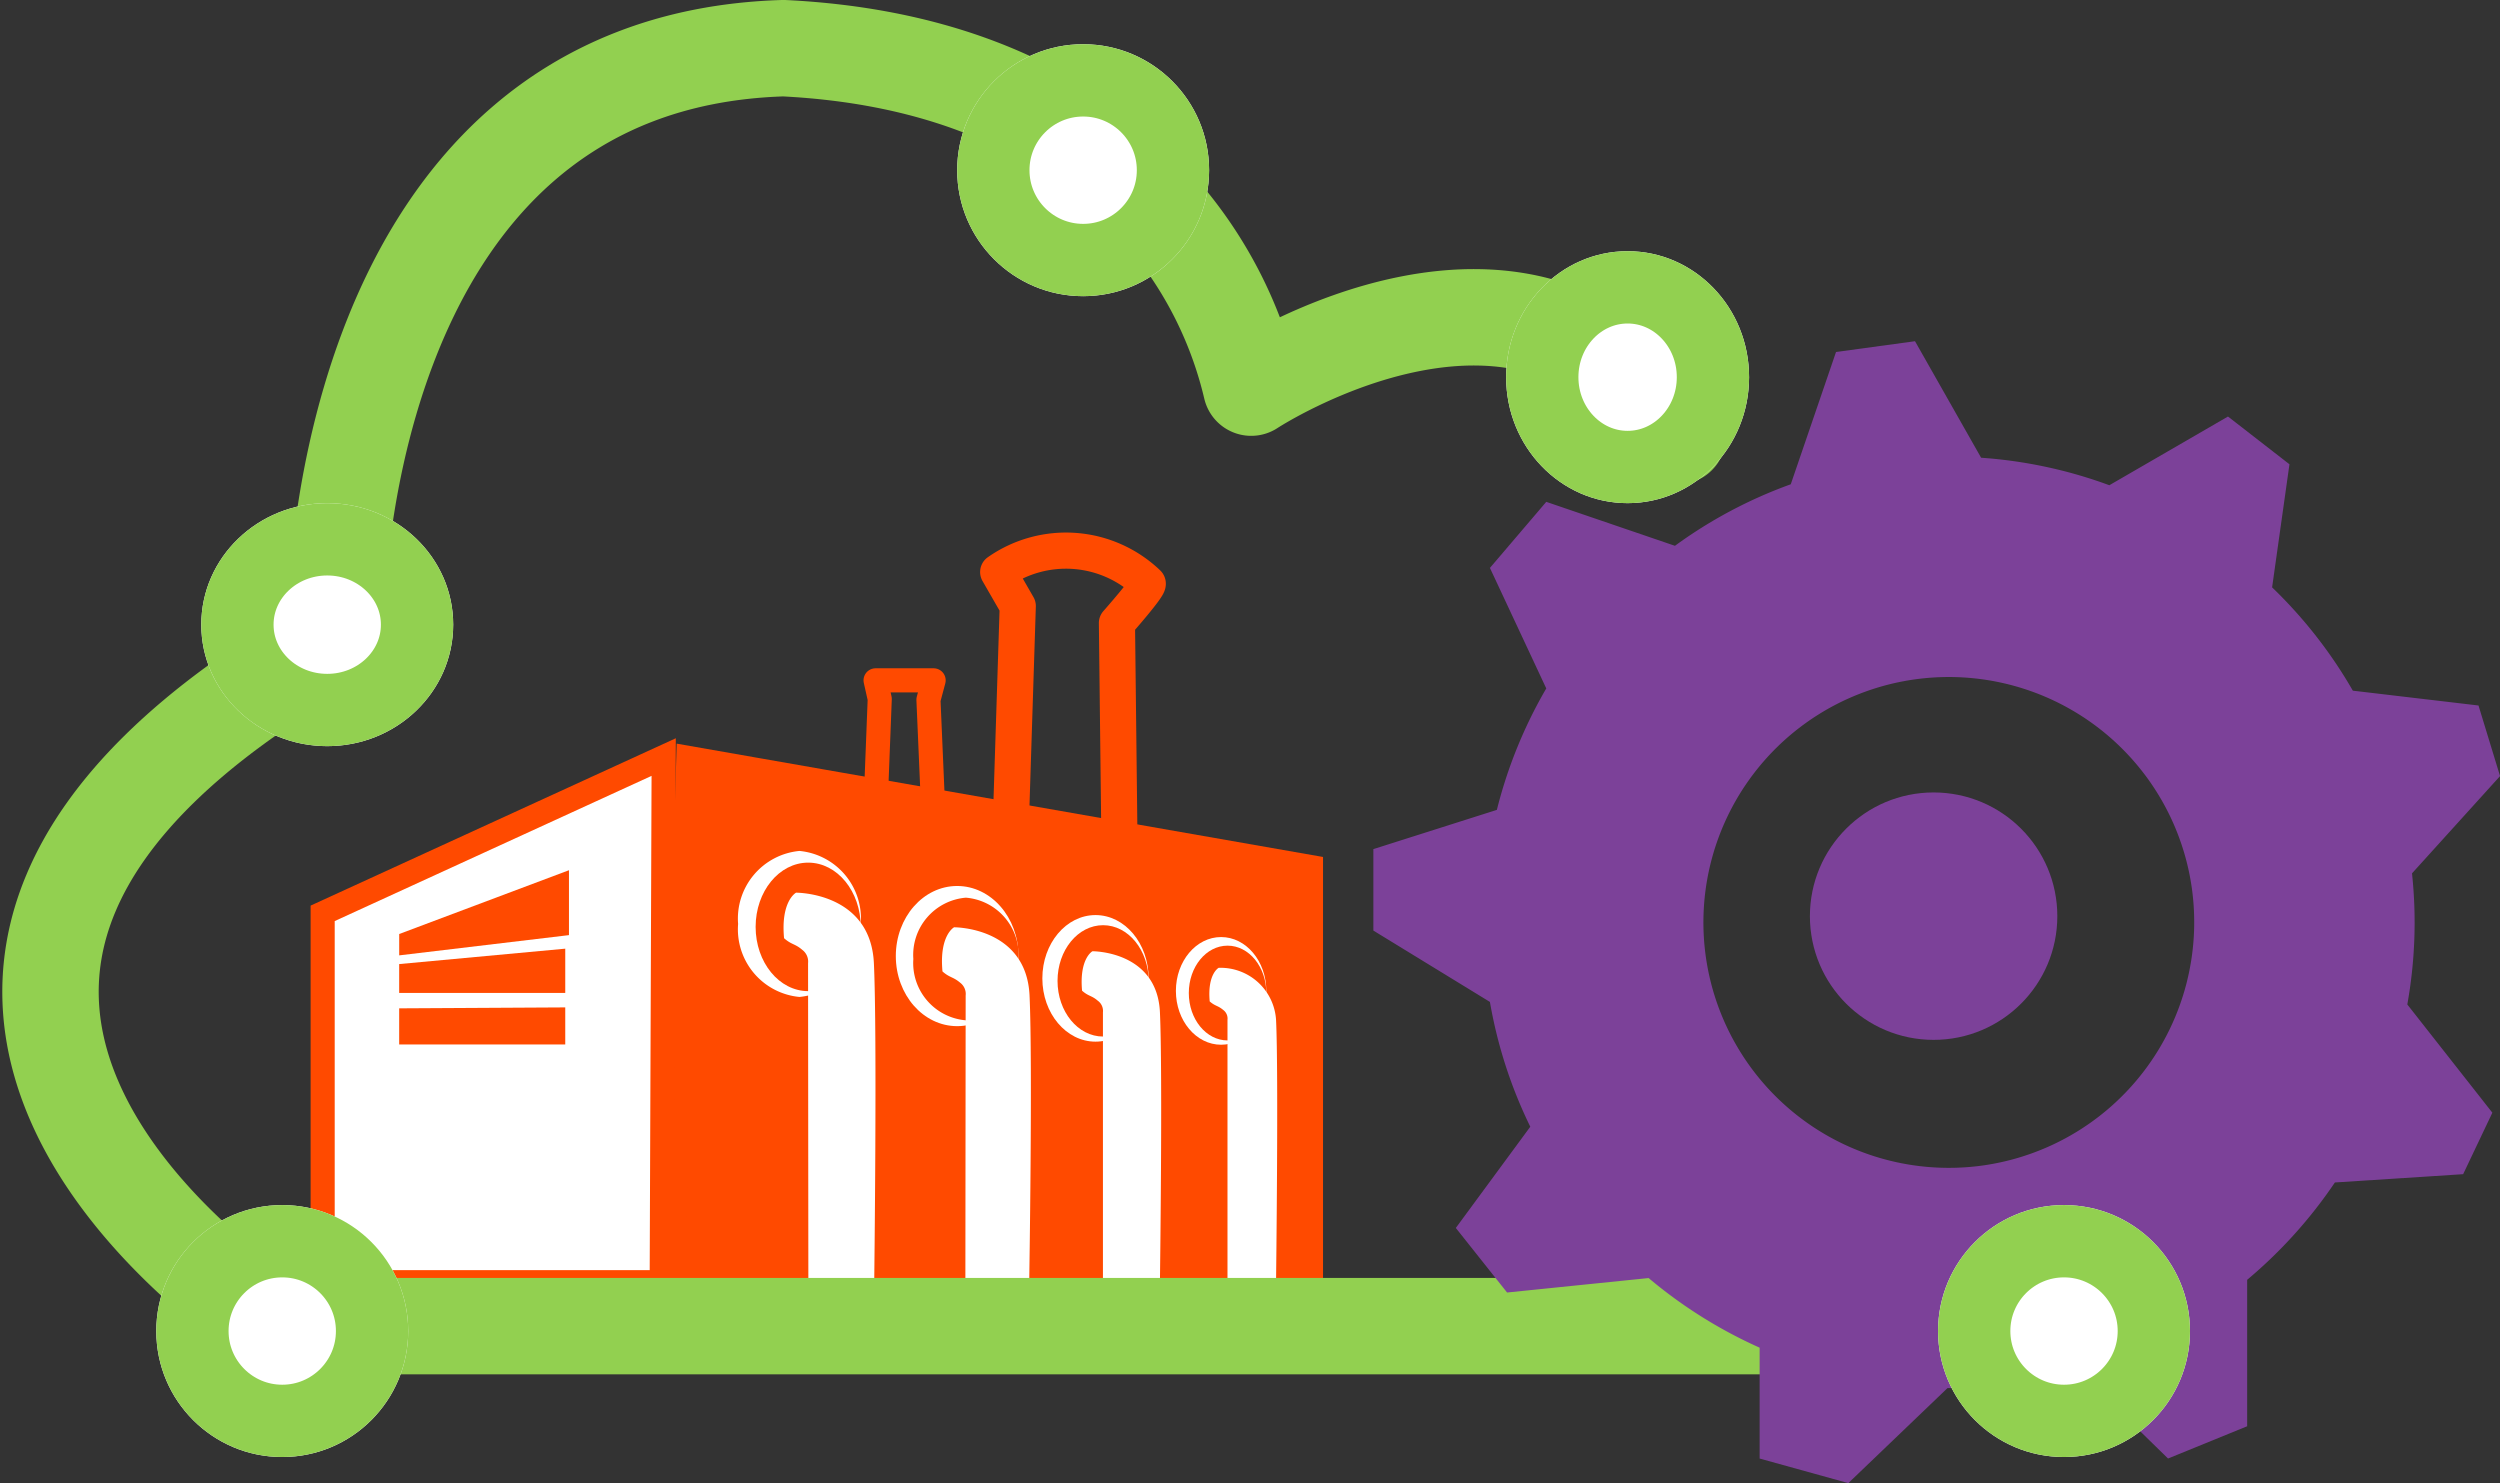 <svg xmlns="http://www.w3.org/2000/svg" width="103.732" height="61.544" viewBox="0 0 103.732 61.544">
  <rect x="0" y="0" width="103.732" height="61.544" fill="#333333" stroke="none"/>
  <g id="DMlogo_small" transform="translate(2.095 1.835)">
    <g id="Group_38" data-name="Group 38" transform="translate(10.793 20.982)">
      <path id="Path_156" data-name="Path 156" d="M8534.893,2622.525l.173-4.449-.173-.772h2.409l-.215.806.215,5Z" transform="translate(-8511.451 -2611.892)" fill="none" stroke="#ff4a00" stroke-linejoin="round" stroke-width="1"/>
      <path id="Path_193" data-name="Path 193" d="M8560,2630.739l.813-25.475-.812-1.412a4.9,4.9,0,0,1,6.2.471c.112.079-1.273,1.646-1.273,1.646l.285,24.855Z" transform="translate(-8531.471 -2602.934)" fill="none" stroke="#ff4a00" stroke-linecap="round" stroke-linejoin="round" stroke-width="1.5"/>
      <path id="Path_154" data-name="Path 154" d="M8522.386,2636.675l25.835,4.53v17.2h-26.49Z" transform="translate(-8506.713 -2628.044)" fill="#ff4a00" stroke="#ff4a00" stroke-width="1"/>
      <g id="Group_21" data-name="Group 21" transform="translate(17.738 12.491)">
        <path id="Path_207" data-name="Path 207" d="M2.545,0A2.819,2.819,0,0,1,5.089,3.029,2.819,2.819,0,0,1,2.545,6.058,2.819,2.819,0,0,1,0,3.029,2.819,2.819,0,0,1,2.545,0Z" transform="translate(0)" fill="#fff"/>
        <ellipse id="Ellipse_40" data-name="Ellipse 40" cx="2.181" cy="2.666" rx="2.181" ry="2.666" transform="translate(0.727 0.485)" fill="#ff4a00"/>
        <path id="Path_155" data-name="Path 155" d="M8541.3,2660.146s3.09-.024,3.23,2.923.014,13.226.014,13.226h-2.733l-.012-13.226a.606.606,0,0,0-.242-.552c-.3-.26-.444-.206-.754-.482C8540.658,2660.49,8541.3,2660.146,8541.3,2660.146Z" transform="translate(-8538.896 -2658.414)" fill="#fff"/>
      </g>
      <g id="Group_22" data-name="Group 22" transform="translate(24.282 13.945)">
        <ellipse id="Ellipse_39" data-name="Ellipse 39" cx="2.545" cy="2.908" rx="2.545" ry="2.908" fill="#fff"/>
        <path id="Path_201" data-name="Path 201" d="M2.181,0A2.384,2.384,0,0,1,4.362,2.545,2.384,2.384,0,0,1,2.181,5.089,2.384,2.384,0,0,1,0,2.545,2.384,2.384,0,0,1,2.181,0Z" transform="translate(0.727 0.485)" fill="#ff4a00"/>
        <path id="Path_155-2" data-name="Path 155" d="M8541.284,2660.146s3-.023,3.132,2.833-.014,11.868-.014,11.868h-2.649l.012-11.868a.585.585,0,0,0-.231-.536c-.295-.25-.434-.2-.731-.466C8540.662,2660.479,8541.284,2660.146,8541.284,2660.146Z" transform="translate(-8538.867 -2658.432)" fill="#fff"/>
      </g>
      <g id="Group_23" data-name="Group 23" transform="translate(30.362 15.152)">
        <ellipse id="Ellipse_39-2" data-name="Ellipse 39" cx="2.205" cy="2.626" rx="2.205" ry="2.626" transform="translate(0)" fill="#fff"/>
        <ellipse id="Ellipse_40-2" data-name="Ellipse 40" cx="1.89" cy="2.31" rx="1.89" ry="2.31" transform="translate(0.63 0.42)" fill="#ff4a00"/>
        <path id="Path_155-3" data-name="Path 155" d="M8541.227,2660.146s2.684-.021,2.8,2.533,0,11.185,0,11.185h-2.365v-11.185a.521.521,0,0,0-.211-.478c-.26-.226-.387-.18-.655-.418C8540.675,2660.444,8541.227,2660.146,8541.227,2660.146Z" transform="translate(-8539.148 -2658.645)" fill="#fff"/>
      </g>
      <g id="Group_24" data-name="Group 24" transform="translate(35.903 16.064)">
        <ellipse id="Ellipse_39-3" data-name="Ellipse 39" cx="1.876" cy="2.234" rx="1.876" ry="2.234" transform="translate(0)" fill="#fff"/>
        <ellipse id="Ellipse_40-3" data-name="Ellipse 40" cx="1.608" cy="1.966" rx="1.608" ry="1.966" transform="translate(0.536 0.357)" fill="#ff4a00"/>
        <path id="Path_155-4" data-name="Path 155" d="M8541.164,2660.146a2.306,2.306,0,0,1,2.382,2.156c.108,2.172,0,10.9,0,10.9h-2.015v-10.9a.442.442,0,0,0-.177-.408c-.226-.19-.328-.151-.561-.354C8540.69,2660.4,8541.164,2660.146,8541.164,2660.146Z" transform="translate(-8539.39 -2658.869)" fill="#fff"/>
      </g>
      <g id="Path_160" data-name="Path 160" transform="translate(-8383.553 -2636.108)" fill="#fff">
        <path d="M 8398.121 2666.493 L 8384.053 2666.493 L 8384.053 2651.188 L 8398.203 2644.704 L 8398.121 2666.493 Z" stroke="none"/>
        <path d="M 8397.7 2645.484 L 8384.553 2651.509 L 8384.553 2665.993 L 8397.623 2665.993 L 8397.7 2645.484 M 8398.706 2643.923 L 8398.619 2666.993 L 8383.553 2666.993 L 8383.553 2650.867 L 8398.706 2643.923 Z" stroke="none" fill="#ff4a00"/>
      </g>
      <path id="Path_204" data-name="Path 204" d="M8246,2820.267l7.044-2.647v2.693l-7.044.84Z" transform="translate(-8242.324 -2804.329)" fill="#ff4a00"/>
      <path id="Path_205" data-name="Path 205" d="M0-1.493l6.891-.639V-.295H0Z" transform="translate(3.675 18.678)" fill="#ff4a00"/>
      <path id="Path_206" data-name="Path 206" d="M0,1.908l6.891-.039V3.406H0Z" transform="translate(3.675 17.114)" fill="#ff4a00"/>
    </g>
    <path id="Path_203" data-name="Path 203" d="M8323.479,2847.2h-72.789s-22.777-14.17,2.41-28.441c-.121-.241-.339-24.018,18.56-24.585,6.073.3,10.281,2.161,13.26,4.5a17.131,17.131,0,0,1,6.145,9.585s11.794-7.75,17.7,2.011" transform="translate(-8241.244 -2794.01)" fill="none" stroke="#92d050" stroke-linecap="round" stroke-linejoin="round" stroke-width="4"/>
    <path id="Path_174" data-name="Path 174" d="M204.29,177.238l-5.214-.615a19.285,19.285,0,0,0-3.35-4.286l.72-5.108-2.551-1.981-4.923,2.851a19.171,19.171,0,0,0-5.32-1.141l-2.743-4.835-3.277.447-1.878,5.489a19.158,19.158,0,0,0-4.806,2.553l-5.339-1.824-2.338,2.742,2.338,5a19.334,19.334,0,0,0-2.05,5.039l-5.124,1.628v3.38l4.836,2.961a19.22,19.22,0,0,0,1.675,5.178l-3.09,4.2,2.127,2.679,5.873-.6a19.507,19.507,0,0,0,4.606,2.889v4.6l3.68,1.02,4.116-3.944a19.311,19.311,0,0,0,5.39-.751l3.76,3.674,3.283-1.339v-6.076a19.5,19.5,0,0,0,3.64-4.039l5.322-.344,1.212-2.551-3.529-4.491a19.232,19.232,0,0,0,.195-5.44l3.653-4.036Zm-20.572,19.087a10.183,10.183,0,1,1,8.68-11.491,10.194,10.194,0,0,1-8.68,11.491" transform="translate(-103.545 -149.8)" fill="#7c4199"/>
    <g id="Ellipse_54" data-name="Ellipse 54" transform="translate(4.389 48.167)" fill="#fff" stroke="#92d050" stroke-width="3">
      <circle cx="5.227" cy="5.227" r="5.227" stroke="none"/>
      <circle cx="5.227" cy="5.227" r="3.727" fill="none"/>
    </g>
    <g id="Ellipse_55" data-name="Ellipse 55" transform="translate(60.398 8.588)" fill="#fff" stroke="#92d050" stroke-width="3">
      <ellipse cx="5.041" cy="5.227" rx="5.041" ry="5.227" stroke="none"/>
      <ellipse cx="5.041" cy="5.227" rx="3.541" ry="3.727" fill="none"/>
    </g>
    <g id="Ellipse_58" data-name="Ellipse 58" transform="translate(78.32 48.167)" fill="#fff" stroke="#92d050" stroke-width="3">
      <circle cx="5.227" cy="5.227" r="5.227" stroke="none"/>
      <circle cx="5.227" cy="5.227" r="3.727" fill="none"/>
    </g>
    <g id="Ellipse_56" data-name="Ellipse 56" transform="translate(37.621)" fill="#fff" stroke="#92d050" stroke-width="3">
      <circle cx="5.227" cy="5.227" r="5.227" stroke="none"/>
      <circle cx="5.227" cy="5.227" r="3.727" fill="none"/>
    </g>
    <g id="Ellipse_57" data-name="Ellipse 57" transform="translate(6.256 19.043)" fill="#fff" stroke="#92d050" stroke-width="3">
      <ellipse cx="5.227" cy="5.041" rx="5.227" ry="5.041" stroke="none"/>
      <ellipse cx="5.227" cy="5.041" rx="3.727" ry="3.541" fill="none"/>
    </g>
    <circle id="Ellipse_68" data-name="Ellipse 68" cx="5.133" cy="5.133" r="5.133" transform="translate(73.003 31.046)" fill="#7c4199"/>
  </g>
</svg>
